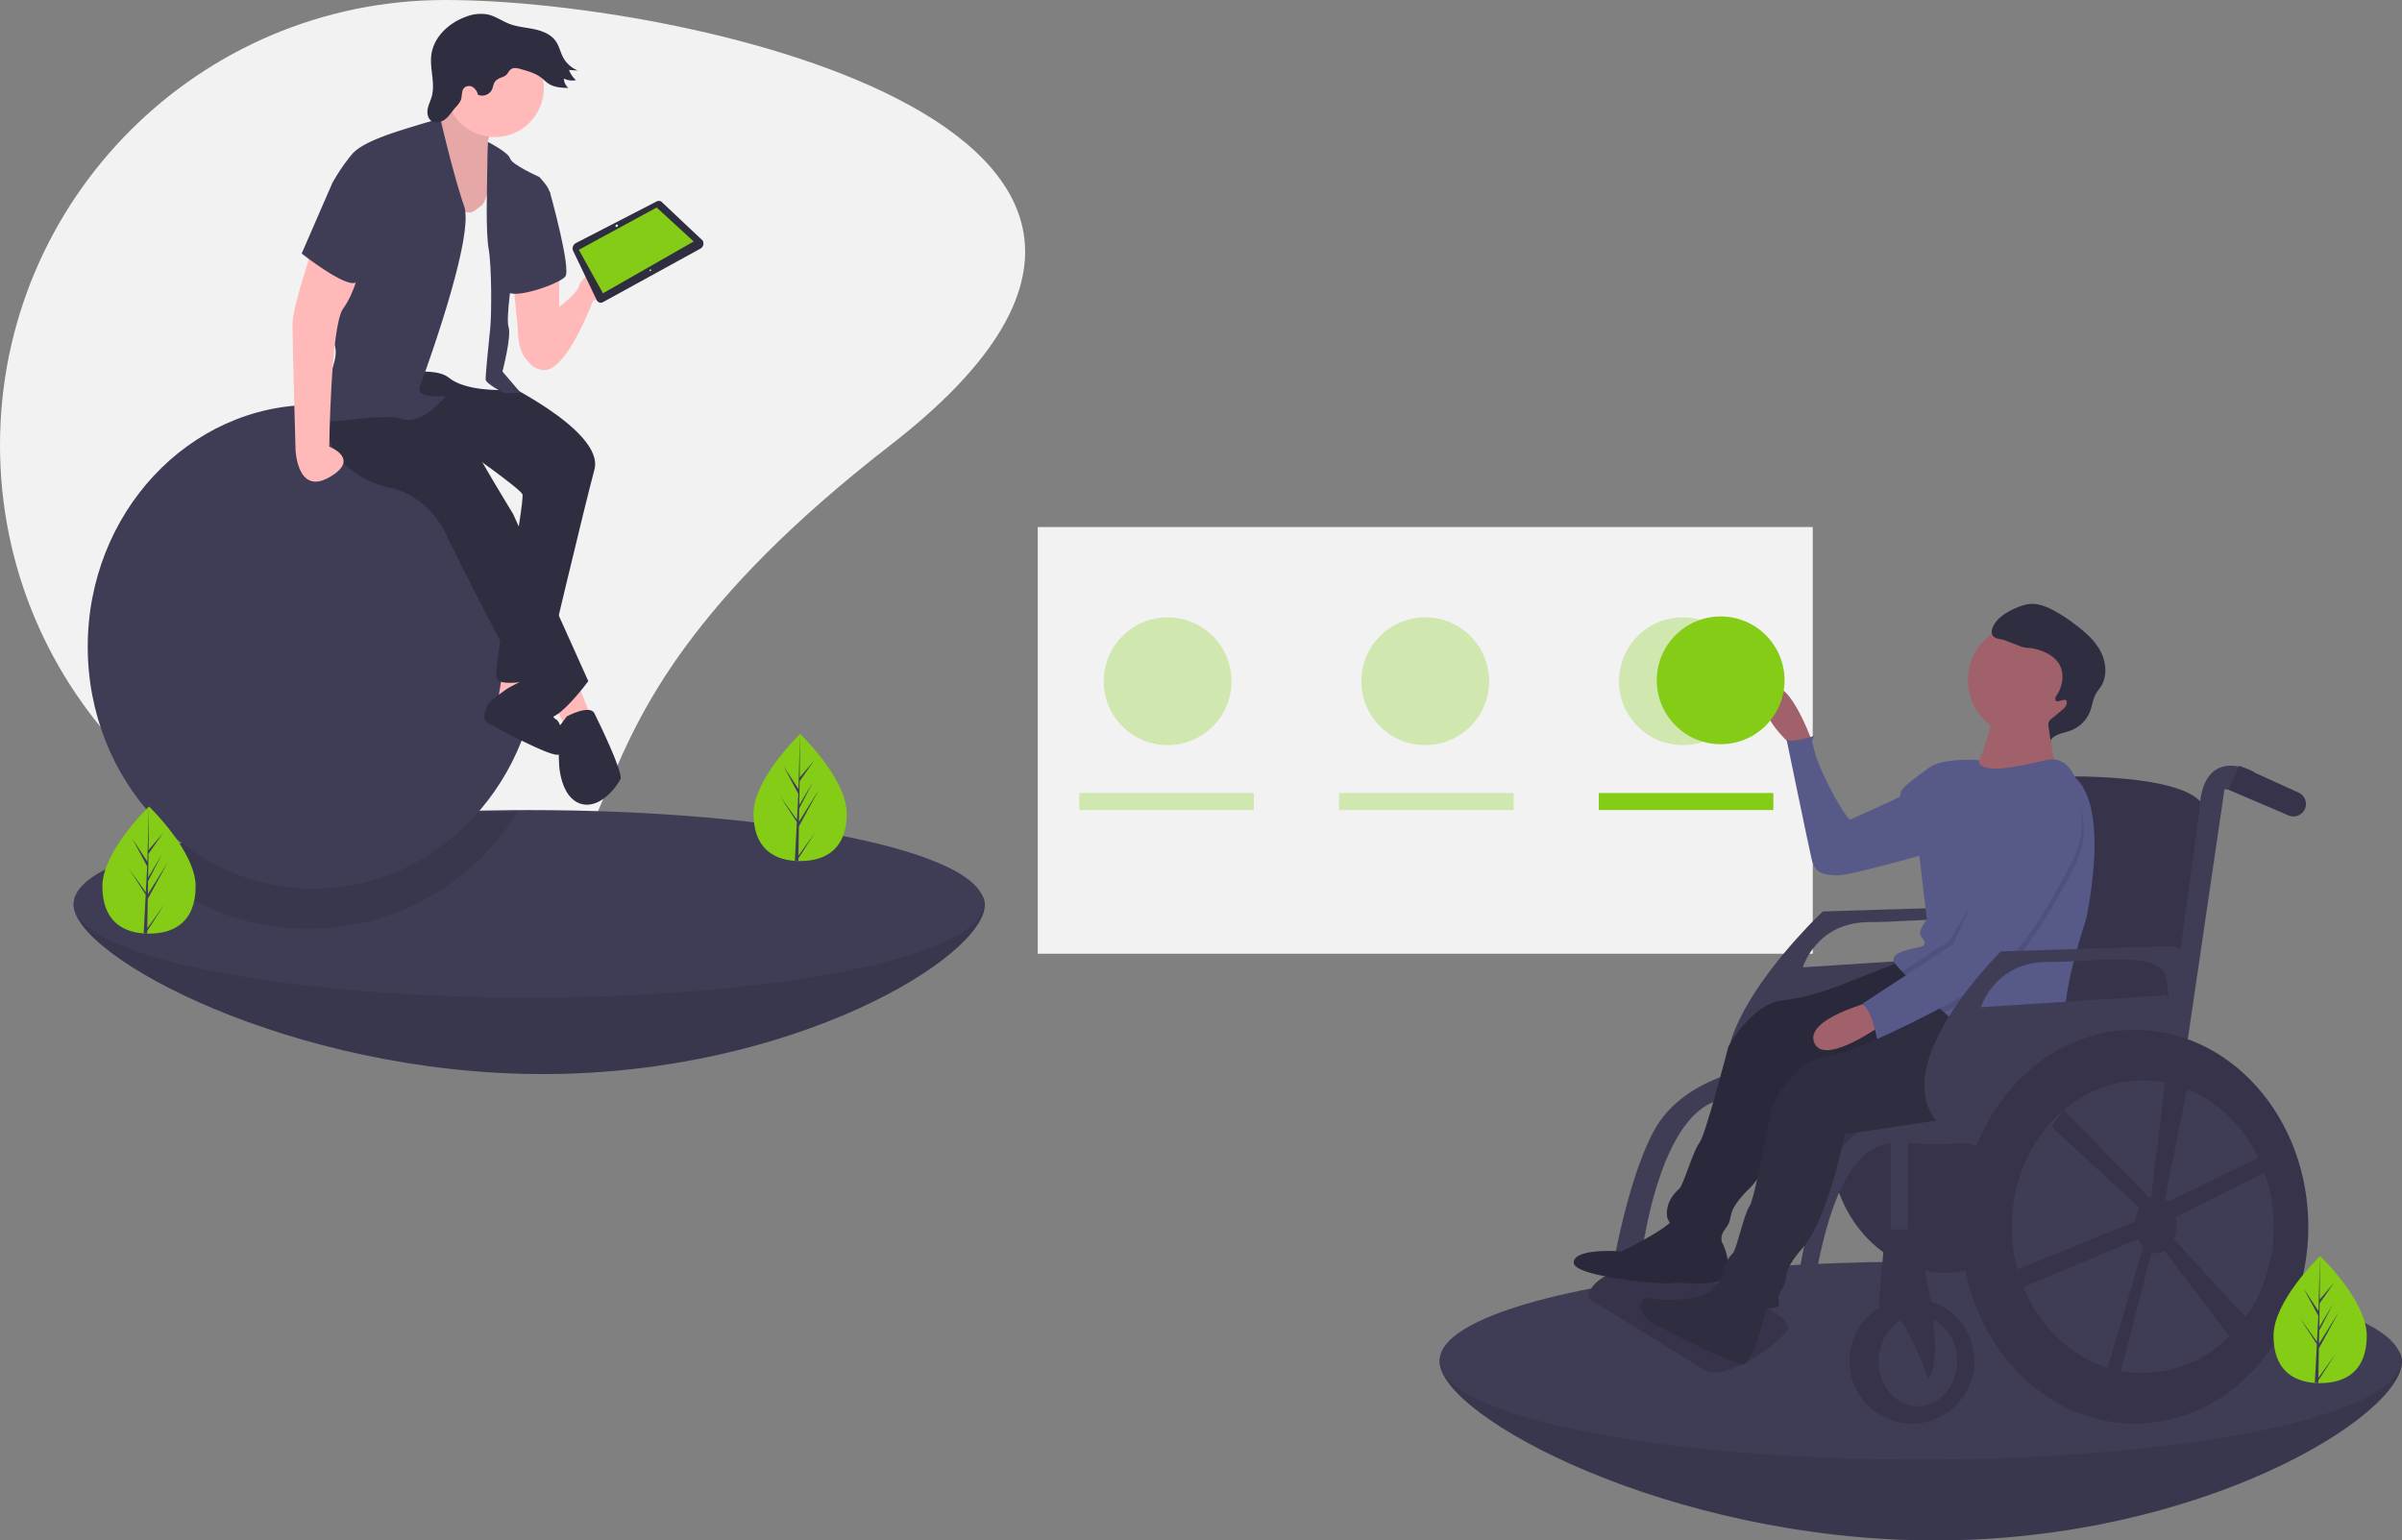 <svg data-name="Layer 1" xmlns="http://www.w3.org/2000/svg" width="1191.523" height="764.215" viewBox="0 0 1191.523 764.215" xmlns:xlink="http://www.w3.org/1999/xlink"><rect x="0" y="0" width="1191.523" height="764.215" fill="#808080" stroke="none"/><title>collab</title><path d="M445.925,288.736c-199.277,154.418-98.875,220.843-220.843,220.843s-220.843-98.875-220.843-220.843,98.875-220.843,220.843-220.843S645.202,134.318,445.925,288.736Z" transform="translate(-4.238 -67.892)" fill="#f2f2f2"/><path d="M492.762,516.736c0,25.665-94.571,84-219.25,84s-232.75-58.335-232.75-84c0-6.419,10.586,1.552,22-4,33.23-16.193,112.464-4.257,202.395-4.923q4.162-.038,8.355-.038C398.191,507.775,492.762,491.071,492.762,516.736Z" transform="translate(-4.238 -67.892)" fill="#3f3d56"/><path d="M492.762,516.736c0,25.665-94.571,84-219.25,84s-232.75-58.335-232.75-84c0-6.419,10.586,1.552,22-4,33.23-16.193,112.464-4.257,202.395-4.923q4.162-.038,8.355-.038C398.191,507.775,492.762,491.071,492.762,516.736Z" transform="translate(-4.238 -67.892)" opacity="0.1"/><path d="M492.262,516.256c0,25.665-101.071,46.48-225.75,46.48s-225.75-20.816-225.75-46.48c0-6.419,6.308-12.525,17.722-18.077,33.23-16.193,109.742-27.7,199.673-28.366q4.162-.038,8.355-.038C391.191,469.775,492.262,490.591,492.262,516.256Z" transform="translate(-4.238 -67.892)" fill="#3f3d56"/><path d="M260.842,470.766a121.496,121.496,0,0,1-189.28,22.58C103.062,480.456,175.592,471.296,260.842,470.766Z" transform="translate(-4.238 -67.892)" opacity="0.1"/><ellipse cx="155.523" cy="320.843" rx="112" ry="120" fill="#3f3d56"/><path d="M281.61,202.806v28.131l-14.445,16.726s-6.082-2.281-6.082-17.487l-2.281-22.048Z" transform="translate(-4.238 -67.892)" fill="#ffb9b9"/><path d="M267.164,230.937s23.569-15.966,24.329-21.288,34.213-29.651,28.891-14.445-22.048,22.048-22.048,22.048-12.925,34.973-24.329,34.213S262.603,236.259,267.164,230.937Z" transform="translate(-4.238 -67.892)" fill="#ffb9b9"/><polygon points="249.241 334.109 246.96 347.795 259.125 344.753 259.125 334.109 249.241 334.109" fill="#ffb9b9"/><path d="M255.76,409.605s14.06-8.33,14.633-4.545,6.655,18.23,9.696,19.751,6.843,18.247,0,17.487c-5.3-.589-24.738-10.755-33.234-15.31a4.643,4.643,0,0,1-1.996-6.067,9.579,9.579,0,0,0,1.017-2.952C245.876,416.447,255.76,409.605,255.76,409.605Z" transform="translate(-4.238 -67.892)" fill="#2f2e41"/><path d="M248.917,255.266s55.501,25.85,50.179,45.617S274.007,404.283,274.007,404.283s-22.048,5.322-23.569,0,14.445-88.193,12.925-91.235-29.651-22.809-29.651-22.809L175.93,265.91,200.259,243.101Z" transform="translate(-4.238 -67.892)" fill="#2f2e41"/><polygon points="286.495 338.671 293.338 356.158 281.173 361.48 273.57 347.795 286.495 338.671" fill="#ffb9b9"/><path d="M249.678,130.579s-6.843,9.123-1.521,13.685,1.521,21.288,1.521,21.288l-6.843,19.007-27.37-5.322V148.065l1.521-15.206s13.685-12.925,15.206-22.809S249.678,130.579,249.678,130.579Z" transform="translate(-4.238 -67.892)" fill="#ffb9b9"/><path d="M249.678,130.579s-6.843,9.123-1.521,13.685,1.521,21.288,1.521,21.288l-6.843,19.007-27.37-5.322V148.065l1.521-15.206s13.685-12.925,15.206-22.809S249.678,130.579,249.678,130.579Z" transform="translate(-4.238 -67.892)" opacity="0.1"/><path d="M204.06,249.184s35.734,39.535,35.734,41.056,19.007,32.692,19.007,32.692l37.254,82.871s-14.445,19.767-20.528,18.247-49.419-89.714-49.419-89.714-7.603-19.767-28.131-24.329-36.494-20.528-28.891-38.775S204.06,249.184,204.06,249.184Z" transform="translate(-4.238 -67.892)" fill="#2f2e41"/><circle cx="245.439" cy="43.679" r="24.329" fill="#ffb9b9"/><path d="M248.917,151.106s-3.041,17.487-6.082,19.007-5.322,6.843-12.165-.76-12.925-22.809-12.925-22.809l-23.569,28.891L191.896,255.266s26.61-6.843,34.973,0,26.61,6.082,26.61,6.082l-3.801-15.206,3.041-25.85-.76-23.569-.76-16.726Z" transform="translate(-4.238 -67.892)" fill="#f2f2f2"/><path d="M246.239,138.309s10.281,5.194,11.042,8.235,14.445,9.123,14.445,9.123,5.322,5.322,5.322,8.363-18.247,38.014-18.247,38.014-3.801,23.569-2.281,28.131-3.041,22.048-3.041,22.048l9.123,10.644h-8.363s-9.123-4.562-9.123-6.843,1.521-18.247,2.281-25.09.76-31.172-.76-39.535-.76-30.412-.76-35.734S246.239,138.309,246.239,138.309Z" transform="translate(-4.238 -67.892)" fill="#3f3d56"/><path d="M222.688,126.765s-3.421.773-13.305,3.814-25.09,7.603-30.412,13.685a94.248,94.248,0,0,0-9.884,14.445l3.041,54.741s-6.082,11.404-5.322,17.487,6.843,6.843,2.281,19.767-13.685,24.329-5.322,25.85,30.412-3.801,40.295-.76,21.288-11.404,21.288-11.404-15.206,1.521-12.925-4.562,27.37-74.508,22.048-89.714S222.688,126.765,222.688,126.765Z" transform="translate(-4.238 -67.892)" fill="#3f3d56"/><path d="M273.247,160.23l3.801,3.041s10.644,38.014,7.603,41.816-27.37,12.165-28.891,6.843S273.247,160.23,273.247,160.23Z" transform="translate(-4.238 -67.892)" fill="#3f3d56"/><path d="M160.724,186.84s-11.404,32.692-11.404,41.816,1.521,62.344,1.521,62.344.76,22.809,16.726,13.685,0-15.206,0-15.206.76-60.063,6.843-68.426,8.363-20.528,8.363-20.528Z" transform="translate(-4.238 -67.892)" fill="#ffb9b9"/><path d="M285.411,423.29s11.404-6.082,13.685-1.521,14.445,29.651,12.925,32.692-9.884,15.206-19.767,12.165-10.644-19.007-10.644-19.007l-.76-18.247Z" transform="translate(-4.238 -67.892)" fill="#2f2e41"/><path d="M254.442,105.695c-1.676.789-3.664,1.26-4.717,2.784-.78,1.129-.858,2.596-1.427,3.845a5.437,5.437,0,0,1-6.995,2.558,6.032,6.032,0,0,0-2.46-3.736,3.583,3.583,0,0,0-4.254.234c-1.567,1.494-1.012,4.099-1.744,6.137a12.953,12.953,0,0,1-2.786,3.82c-1.664,1.92-2.99,4.172-4.994,5.734s-5.043,2.239-7.034.66c-1.674-1.327-2.021-3.776-1.615-5.874s1.415-4.029,1.983-6.088c1.848-6.692-1.098-13.836-.187-20.718,1.168-8.818,8.663-15.784,17.029-18.807A19.922,19.922,0,0,1,246.236,75.08c3.826.854,7.094,3.29,10.759,4.683,3.919,1.49,8.18,1.75,12.28,2.621s8.321,2.555,10.7,6.006c1.66,2.407,2.23,5.397,3.606,7.977a14.311,14.311,0,0,0,7.249,6.494l-4.335-.247a12.777,12.777,0,0,0,3.454,5.041,9.269,9.269,0,0,1-6.001-.793,6.523,6.523,0,0,0,2.237,4.676c-3.336-.1-6.853-.254-9.672-2.041-1.381-.875-2.506-2.094-3.806-3.086-2.769-2.115-6.205-3.118-9.554-4.079-1.759-.505-3.875-1.207-5.466-.075C256.364,103.197,256.155,104.888,254.442,105.695Z" transform="translate(-4.238 -67.892)" fill="#2f2e41"/><path d="M180.492,149.586l-11.404,9.123-15.206,34.973s21.288,16.726,26.61,14.445S194.937,165.552,194.937,165.552Z" transform="translate(-4.238 -67.892)" fill="#3f3d56"/><path d="M351.538,191.317l-47.987,26.359a2.285,2.285,0,0,1-3.36-.991l-11.755-24.572a3.067,3.067,0,0,1,1.572-3.683l39.841-20.536a2.326,2.326,0,0,1,3.048.583l19.901,18.749A2.955,2.955,0,0,1,351.538,191.317Z" transform="translate(-4.238 -67.892)" fill="#2f2e41"/><polygon points="344.098 119.795 299.111 145.508 287.139 123.932 325.732 102.945 344.098 119.795" fill="#84cc16"/><ellipse cx="310.157" cy="179.893" rx="0.662" ry="0.565" transform="translate(-30.914 234.894) rotate(-50.158)" fill="#f2f2f2"/><ellipse cx="326.86" cy="201.968" rx="0.442" ry="0.376" transform="translate(-41.861 255.651) rotate(-50.158)" fill="#f2f2f2"/><path d="M101.277,507.573c0,17.417-10.353,23.498-23.125,23.498-.296,0-.592-.004-.885-.011-.592-.013-1.179-.04-1.758-.081-11.527-.815-20.482-7.209-20.482-23.406,0-16.759,21.416-37.909,23.029-39.478l.002-.002c.062-.062.094-.092.094-.092S101.277,490.159,101.277,507.573Z" transform="translate(-4.238 -67.892)" fill="#84cc16"/><path d="M77.309,528.406l8.458-11.817-8.48,13.115-.021,1.356c-.592-.013-1.179-.04-1.758-.081l.911-17.423-.006-.136.015-.023.087-1.647L68.014,498.602l8.526,11.913.021.349.687-13.164L69.972,484.114l7.366,11.276.717-27.295.002-.094v.092l-.119,21.523,7.245-8.533-7.275,10.387-.192,11.787,6.766-11.313-6.794,13.047-.106,6.553,9.818-15.746L77.545,513.831Z" transform="translate(-4.238 -67.892)" fill="#3f3d56"/><path d="M424.277,471.573c0,17.417-10.353,23.498-23.125,23.498-.296,0-.592-.004-.885-.011-.592-.013-1.179-.04-1.758-.081-11.527-.815-20.482-7.209-20.482-23.406,0-16.759,21.416-37.909,23.029-39.478l.002-.002c.062-.062.094-.092.094-.092S424.277,454.159,424.277,471.573Z" transform="translate(-4.238 -67.892)" fill="#84cc16"/><path d="M400.309,492.406l8.458-11.817-8.48,13.115-.021,1.356c-.592-.013-1.179-.04-1.758-.081l.911-17.423-.006-.136.015-.023.087-1.647L391.014,462.602l8.526,11.913.021.349.687-13.164L392.972,448.114l7.366,11.276.717-27.295.002-.094v.092l-.119,21.523,7.245-8.533-7.275,10.387-.192,11.787,6.766-11.313-6.794,13.047-.106,6.553,9.818-15.746-9.857,18.032Z" transform="translate(-4.238 -67.892)" fill="#3f3d56"/><rect x="514.773" y="261.472" width="384.451" height="211.683" fill="#f2f2f2"/><circle cx="579.201" cy="337.963" r="31.686" fill="#84cc16" opacity="0.3"/><circle cx="706.999" cy="337.963" r="31.686" fill="#84cc16" opacity="0.3"/><circle cx="834.797" cy="337.963" r="31.686" fill="#84cc16" opacity="0.3"/><rect x="535.369" y="393.413" width="86.607" height="8.449" fill="#84cc16" opacity="0.3"/><rect x="664.224" y="393.413" width="86.607" height="8.449" fill="#84cc16" opacity="0.3"/><rect x="793.078" y="393.413" width="86.607" height="8.449" fill="#84cc16"/><path d="M1195.762,743.388c0,27.107-99.884,88.719-231.568,88.719s-245.827-61.613-245.827-88.719c0-6.78,11.181,1.64,23.236-4.225,35.097-17.102,118.783-4.496,213.767-5.199q4.395-.04,8.824-.04C1095.878,733.924,1195.762,716.282,1195.762,743.388Z" transform="translate(-4.238 -67.892)" fill="#3f3d56"/><path d="M1195.762,743.388c0,27.107-99.884,88.719-231.568,88.719s-245.827-61.613-245.827-88.719c0-6.78,11.181,1.64,23.236-4.225,35.097-17.102,118.783-4.496,213.767-5.199q4.395-.04,8.824-.04C1095.878,733.924,1195.762,716.282,1195.762,743.388Z" transform="translate(-4.238 -67.892)" opacity="0.1"/><path d="M1195.234,742.881c0,27.107-106.749,49.092-238.434,49.092S718.366,769.988,718.366,742.881c0-6.78,6.663-13.228,18.718-19.093,35.097-17.102,115.908-29.256,210.891-29.959q4.395-.04,8.824-.04C1088.484,693.789,1195.234,715.774,1195.234,742.881Z" transform="translate(-4.238 -67.892)" fill="#3f3d56"/><ellipse cx="964.913" cy="566.664" rx="57.077" ry="64.731" fill="#36334a"/><path d="M994.226,517.434l-85.78,2.639s-88,82.588-25.315,105.023c0,0,89.32,3.852,107.795-10.665C990.927,614.431,1014.021,523.372,994.226,517.434Zm-3.959,24.414-91.719,5.939s6.598-22.435,32.992-22.435,56.087-5.939,58.726,7.918S990.267,541.848,990.267,541.848Z" transform="translate(-4.238 -67.892)" fill="#3f3d56"/><path d="M1081.985,569.561l-112.834-3.959,26.394-111.514s105.575-7.918,102.936,19.136S1081.985,569.561,1081.985,569.561Z" transform="translate(-4.238 -67.892)" fill="#36334a"/><path d="M973.057,622.868s-67.911,12.018-92.325-23.613,92.378-16.496,92.378-16.496l9.898,27.054Z" transform="translate(-4.238 -67.892)" fill="#36334a"/><circle cx="948.417" cy="675.209" r="31.013" fill="#36334a"/><ellipse cx="951.387" cy="675.209" rx="19.465" ry="22.435" fill="#3f3d56"/><path d="M1122.236,450.789s-25.734-14.517-27.054,19.795l-21.775,159.683h9.238l25.074-170.9s12.537,1.98,14.517,1.98S1122.236,450.789,1122.236,450.789Z" transform="translate(-4.238 -67.892)" fill="#3f3d56"/><path d="M1147.878,468.408v0a6.171,6.171,0,0,1-8.372,4.023l-29.852-12.763,5.415-11.928,29.421,13.4A6.171,6.171,0,0,1,1147.878,468.408Z" transform="translate(-4.238 -67.892)" fill="#36334a"/><path d="M966.512,619.05s-47.509-5.279-60.706,40.251-11.877,80.501-23.095,77.862S847.74,725.285,847.74,725.285l1.98,13.857s41.57,21.115,48.169-1.32,10.558-104.916,48.169-102.936,44.21-1.98,44.21-1.98Z" transform="translate(-4.238 -67.892)" fill="#3f3d56"/><path d="M876.113,597.275s-36.951,4.619-51.468,31.673-21.775,75.882-21.775,75.882h13.857s7.918-96.997,49.488-91.719Z" transform="translate(-4.238 -67.892)" fill="#3f3d56"/><path d="M851.039,748.38,792.313,712.088s-3.299-13.197,34.312-18.476c0,0,71.11,24.869,64.258,34.21S860.937,751.679,851.039,748.38Z" transform="translate(-4.238 -67.892)" fill="#36334a"/><path d="M960.069,539.794c1.809,1.97,35.086,33.63,35.086,33.63s-3.307,22.098-38.911,24.84l-59.341,4.571s-11.216,41.161-24.552,54.315-7.216,13.888-12.22,20.299,2.02,8.13-5.578,8.753-23.294-8.563-23.464-15.667,4.261-11.175,6.231-12.983,6.965-19.103,9.959-22.761,14.332-47.653,14.332-47.653,11.316-21.284,27.003-22.982,33.14-9.328,33.14-9.328" transform="translate(-4.238 -67.892)" fill="#2f2e41"/><path d="M960.069,539.794c1.809,1.97,35.086,33.63,35.086,33.63s-3.307,22.098-38.911,24.84l-59.341,4.571s-11.216,41.161-24.552,54.315-7.216,13.888-12.22,20.299,2.02,8.13-5.578,8.753-23.294-8.563-23.464-15.667,4.261-11.175,6.231-12.983,6.965-19.103,9.959-22.761,14.332-47.653,14.332-47.653,11.316-21.284,27.003-22.982,33.14-9.328,33.14-9.328" transform="translate(-4.238 -67.892)" opacity="0.1"/><path d="M902.508,434.125s-12.488-33.933-21.036-23.121,13.754,28.567,13.754,28.567Z" transform="translate(-4.238 -67.892)" fill="#a0616a"/><path d="M968.292,451.838l-7.11-3.009s-13.051,8.82-13.911,11.684,1.002,1.862-4.124,4.381-19.131,8.618-20.992,9.62-22.94-36.29-17.899-41.645c0,0-9.435,3.401-13.73,2.112,0,0,10.723,51.988,12.355,59.033s5.44,7.876,12.543,8.134,50.232-12.395,50.232-12.395Z" transform="translate(-4.238 -67.892)" fill="#575a89"/><path d="M857.046,675.273s-.36,7.376.872,8.223,8.84,18.793-2.879,20.524-18.155-.522-20.989.431-49.55-2.901-49.191-10.277,23.718-5.449,23.718-5.449,23.137-10.931,27.469-17.75S857.046,675.273,857.046,675.273Z" transform="translate(-4.238 -67.892)" fill="#2f2e41"/><path d="M857.046,675.273s-.36,7.376.872,8.223,8.84,18.793-2.879,20.524-18.155-.522-20.989.431-49.55-2.901-49.191-10.277,23.718-5.449,23.718-5.449,23.137-10.931,27.469-17.75S857.046,675.273,857.046,675.273Z" transform="translate(-4.238 -67.892)" opacity="0.1"/><path d="M881.151,714.123s-7.105,30.957-12.317,30.641-42.007-18.222-46.534-21.769c-5.813-4.554-5.583-12.601,1.089-10.911s25.545.174,28.753-3.233l8.248-8.762Z" transform="translate(-4.238 -67.892)" fill="#2f2e41"/><path d="M953.993,542.131c1.947,1.833,61.165,52.069,61.165,52.069s-1.692,22.28-37.002,27.603l-58.851,8.872s-8.194,41.868-20.538,55.956-6.187,14.376-10.712,21.134,2.605,7.962-4.927,9.135-23.855-6.847-24.541-13.92,3.438-11.455,5.271-13.402,5.558-19.559,8.278-23.425,10.83-48.569,10.83-48.569,9.739-22.05,25.261-24.884,32.374-11.712,32.374-11.712" transform="translate(-4.238 -67.892)" fill="#2f2e41"/><circle cx="1004.265" cy="337.327" r="28.079" fill="#a0616a"/><path d="M1023.221,422.747s-4.211,17.154,2.203,25.946-42.9,4.607-42.9,4.607,13.348-27.835,8.423-34.307S1023.221,422.747,1023.221,422.747Z" transform="translate(-4.238 -67.892)" fill="#a0616a"/><path d="M960.187,449.718c-5.957,6.328-3.927,42.212-3.927,42.212l3.806,32.046s-4.554,5.813-3.065,8.133,3.923,4.611-.774,5.699-15.522,2.834-12.057,7.932a49.147,49.147,0,0,0,3.629,4.133c1.104,1.168,2.417,2.523,3.906,4.035,3.483,3.518,7.913,7.844,12.828,12.406q2.088,1.952,4.281,3.938c18.75,16.961,42.065,34.915,46.889,26.299,8.077-14.433,13.69-16.494,13.319-28.78s10.027-43.815,10.027-43.815,12.09-53.809-4.948-69.848l-2.664-4.261a11.13,11.13,0,0,0-12.044-4.928c-8.316,1.987-21.064,4.732-26.588,4.289-8.534-.688-6.663-4.197-6.663-4.197S966.145,443.39,960.187,449.718Z" transform="translate(-4.238 -67.892)" fill="#575a89"/><path d="M933.859,564.496s-34.738,8.617-29.642,20.76,35.168-10.049,35.168-10.049Z" transform="translate(-4.238 -67.892)" fill="#a0616a"/><path d="M1024.043,415.492c-.691-.838-.008-2.061.594-2.965,3.224-4.842,3.839-11.731.293-16.341a15.558,15.558,0,0,0-5.129-4.103,24.84,24.84,0,0,0-8.95-2.747,13.856,13.856,0,0,1-4.863-.958c-.979-.497-5.6-2.115-6.592-2.587-2.181-1.037-5.214-.589-6.611-2.558-1.337-1.884-.088-4.464,1.21-6.375,2.958-4.352,10.439-7.959,15.575-9.101,3.898-.867,7.966.352,11.579,2.054a70.691,70.691,0,0,1,11.794,7.379c5.053,3.744,10.032,7.893,13.067,13.401s3.766,12.683.338,17.955c-.714,1.098-1.588,2.09-2.256,3.216-1.631,2.748-1.926,6.072-3.078,9.053a16.756,16.756,0,0,1-9.683,9.54c-3.512,1.298-7.831,1.657-9.906,4.774l-.968-6.498a3.747,3.747,0,0,1,1.752-4.374l4.974-4.19a5.684,5.684,0,0,0,2.15-2.772C1030.409,412.807,1025.196,416.889,1024.043,415.492Z" transform="translate(-4.238 -67.892)" fill="#2f2e41"/><path d="M974.24,539.155l-22.535,14.751c4.469,4.519,10.505,10.367,17.109,16.344,6.255-3.367,12.634-7.012,18.34-10.675,20.878-13.4,38.78-47.048,46.8-63.371s1.492-28.895,1.492-28.895a60.969,60.969,0,0,0-16.695-4.698C1008.298,461.034,974.24,539.155,974.24,539.155Z" transform="translate(-4.238 -67.892)" opacity="0.1"/><path d="M971.262,534.515,947.799,549.871c1.104,1.168,2.417,2.523,3.906,4.035,3.483,3.518,7.913,7.844,12.828,12.406,6.665-3.559,13.542-7.461,19.643-11.377,20.878-13.4,38.78-47.048,46.8-63.371s-13.559-10.468-13.559-10.468,11.198-5.068.745-6.644S971.262,534.515,971.262,534.515Z" transform="translate(-4.238 -67.892)" opacity="0.1"/><path d="M1034.415,464.502s6.528,12.573-1.492,28.895-25.922,49.97-46.8,63.371-50.748,26.6-50.748,26.6-2.834-15.522-7.616-17.269l45.451-29.75s34.058-78.12,44.51-76.544A60.969,60.969,0,0,1,1034.415,464.502Z" transform="translate(-4.238 -67.892)" fill="#575a89"/><polygon points="937.86 562.375 937.86 639.577 946.438 639.577 946.438 561.055 937.86 562.375" fill="#3f3d56"/><path d="M954.635,677.776s16.496,64.665,5.939,73.903c0,0-13.857-40.91-24.414-35.632l3.299-38.271Z" transform="translate(-4.238 -67.892)" fill="#36334a"/><path d="M1082.645,537.229l-85.78,2.639s-75.882,73.903-13.197,96.338c0,0,77.202,12.537,95.678-1.98C1079.346,634.226,1102.441,543.168,1082.645,537.229Zm-3.959,24.414-91.719,5.939s6.598-22.435,32.992-22.435,56.087-5.939,58.726,7.918S1078.686,561.643,1078.686,561.643Z" transform="translate(-4.238 -67.892)" fill="#3f3d56"/><ellipse cx="1058.941" cy="608.564" rx="86.11" ry="97.657" fill="#36334a"/><ellipse cx="1062.901" cy="608.564" rx="64.995" ry="72.583" fill="#3f3d56"/><path d="M1083.965,675.467a19.329,19.329,0,0,0-.377-3.771l48.546-24.273-3.299-7.258-49.039,23.891a10.24,10.24,0,0,0-1.629-1.361l.038.008,14.339-71.366-12.684-.288-8.431,70.232.808.17a7.916,7.916,0,0,0-1.891.646l-42.412-43.534-5.994,8.406,43.575,40.089a17.528,17.528,0,0,0-1.929,6.757l-61.441,25.078-1.32,10.558,64.045-26.935a13.998,13.998,0,0,0,2.503,4.046l-19.699,67.099h7.258l16.535-64.368a7.534,7.534,0,0,0,2.271.363,7.864,7.864,0,0,0,4.194-1.257l34.407,45.467,10.558-7.258-40.314-44.036A18.452,18.452,0,0,0,1083.965,675.467Z" transform="translate(-4.238 -67.892)" fill="#36334a"/><circle cx="853.545" cy="337.517" r="31.686" fill="#84cc16"/><path d="M1178.277,730.573c0,17.417-10.353,23.498-23.125,23.498-.296,0-.592-.004-.885-.011-.592-.013-1.179-.04-1.758-.081-11.527-.815-20.482-7.209-20.482-23.406,0-16.759,21.416-37.909,23.029-39.478l.002-.002c.062-.062.094-.092.094-.092S1178.277,713.159,1178.277,730.573Z" transform="translate(-4.238 -67.892)" fill="#84cc16"/><path d="M1154.309,751.406l8.458-11.817-8.48,13.115-.021,1.356c-.592-.013-1.179-.04-1.758-.081l.911-17.423-.006-.136.015-.023.087-1.647-8.501-13.147,8.526,11.913.021.349.687-13.164-7.277-13.586,7.366,11.276.717-27.295.002-.094v.092l-.119,21.523,7.245-8.533-7.275,10.387-.192,11.787,6.766-11.313-6.794,13.047-.106,6.553,9.818-15.746-9.857,18.032Z" transform="translate(-4.238 -67.892)" fill="#3f3d56"/></svg>